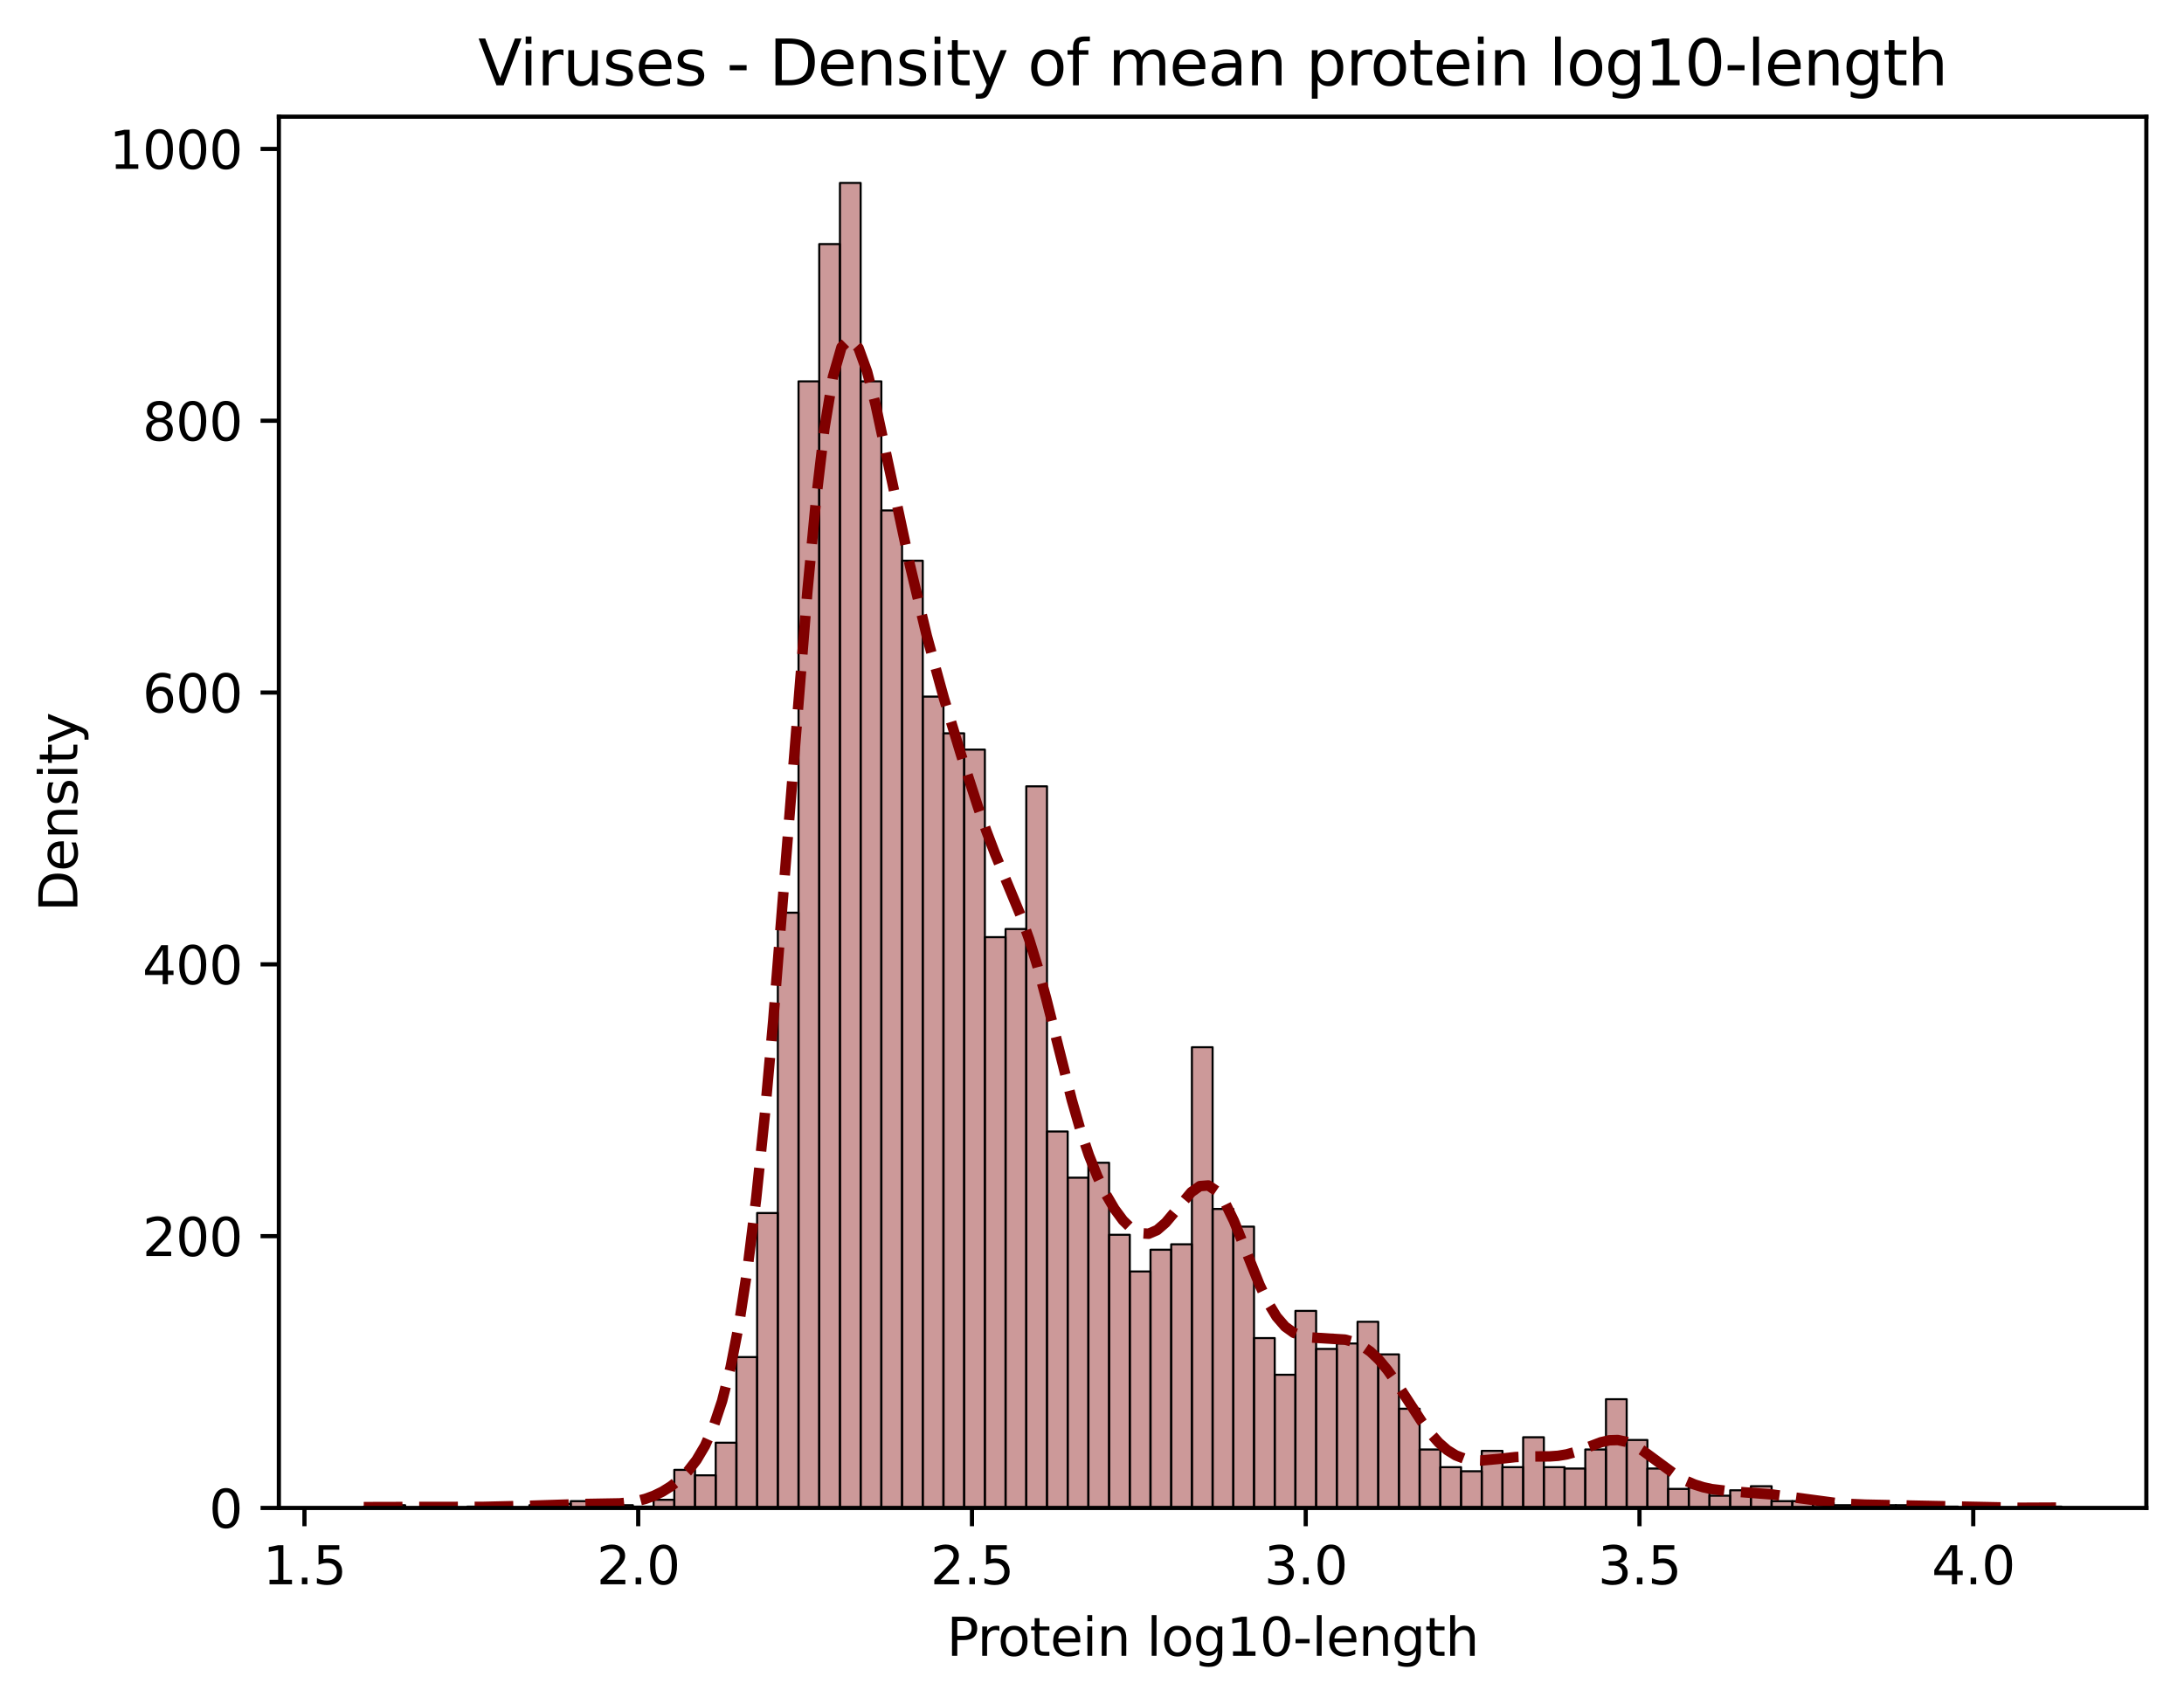 <?xml version="1.0" encoding="utf-8" standalone="no"?>
<!DOCTYPE svg PUBLIC "-//W3C//DTD SVG 1.1//EN"
  "http://www.w3.org/Graphics/SVG/1.1/DTD/svg11.dtd">
<svg xmlns:xlink="http://www.w3.org/1999/xlink" width="417.648pt" height="325.986pt" viewBox="0 0 417.648 325.986" xmlns="http://www.w3.org/2000/svg" version="1.1">
 <defs>
  <style type="text/css">*{stroke-linejoin: round; stroke-linecap: butt}</style>
 </defs>
 <g id="figure_1">
  <g id="patch_1">
   <path d="M 0 325.986 
L 417.648 325.986 
L 417.648 0 
L 0 0 
z
" style="fill: #ffffff"/>
  </g>
  <g id="axes_1">
   <g id="patch_2">
    <path d="M 53.328 288.43 
L 410.448 288.43 
L 410.448 22.318 
L 53.328 22.318 
z
" style="fill: #ffffff"/>
   </g>
   <g id="patch_3">
    <path d="M 69.561 288.43 
L 73.52 288.43 
L 73.52 288.17 
L 69.561 288.17 
z
" clip-path="url(#p2d812155a5)" style="fill: #800000; fill-opacity: 0.4; stroke: #000000; stroke-width: 0.396; stroke-linejoin: miter"/>
   </g>
   <g id="patch_4">
    <path d="M 73.52 288.43 
L 77.479 288.43 
L 77.479 287.91 
L 73.52 287.91 
z
" clip-path="url(#p2d812155a5)" style="fill: #800000; fill-opacity: 0.4; stroke: #000000; stroke-width: 0.396; stroke-linejoin: miter"/>
   </g>
   <g id="patch_5">
    <path d="M 77.479 288.43 
L 81.438 288.43 
L 81.438 288.43 
L 77.479 288.43 
z
" clip-path="url(#p2d812155a5)" style="fill: #800000; fill-opacity: 0.4; stroke: #000000; stroke-width: 0.396; stroke-linejoin: miter"/>
   </g>
   <g id="patch_6">
    <path d="M 81.438 288.43 
L 85.398 288.43 
L 85.398 288.17 
L 81.438 288.17 
z
" clip-path="url(#p2d812155a5)" style="fill: #800000; fill-opacity: 0.4; stroke: #000000; stroke-width: 0.396; stroke-linejoin: miter"/>
   </g>
   <g id="patch_7">
    <path d="M 85.398 288.43 
L 89.357 288.43 
L 89.357 288.43 
L 85.398 288.43 
z
" clip-path="url(#p2d812155a5)" style="fill: #800000; fill-opacity: 0.4; stroke: #000000; stroke-width: 0.396; stroke-linejoin: miter"/>
   </g>
   <g id="patch_8">
    <path d="M 89.357 288.43 
L 93.316 288.43 
L 93.316 288.17 
L 89.357 288.17 
z
" clip-path="url(#p2d812155a5)" style="fill: #800000; fill-opacity: 0.4; stroke: #000000; stroke-width: 0.396; stroke-linejoin: miter"/>
   </g>
   <g id="patch_9">
    <path d="M 93.316 288.43 
L 97.275 288.43 
L 97.275 288.17 
L 93.316 288.17 
z
" clip-path="url(#p2d812155a5)" style="fill: #800000; fill-opacity: 0.4; stroke: #000000; stroke-width: 0.396; stroke-linejoin: miter"/>
   </g>
   <g id="patch_10">
    <path d="M 97.275 288.43 
L 101.234 288.43 
L 101.234 288.43 
L 97.275 288.43 
z
" clip-path="url(#p2d812155a5)" style="fill: #800000; fill-opacity: 0.4; stroke: #000000; stroke-width: 0.396; stroke-linejoin: miter"/>
   </g>
   <g id="patch_11">
    <path d="M 101.234 288.43 
L 105.194 288.43 
L 105.194 287.91 
L 101.234 287.91 
z
" clip-path="url(#p2d812155a5)" style="fill: #800000; fill-opacity: 0.4; stroke: #000000; stroke-width: 0.396; stroke-linejoin: miter"/>
   </g>
   <g id="patch_12">
    <path d="M 105.194 288.43 
L 109.153 288.43 
L 109.153 287.65 
L 105.194 287.65 
z
" clip-path="url(#p2d812155a5)" style="fill: #800000; fill-opacity: 0.4; stroke: #000000; stroke-width: 0.396; stroke-linejoin: miter"/>
   </g>
   <g id="patch_13">
    <path d="M 109.153 288.43 
L 113.112 288.43 
L 113.112 287.13 
L 109.153 287.13 
z
" clip-path="url(#p2d812155a5)" style="fill: #800000; fill-opacity: 0.4; stroke: #000000; stroke-width: 0.396; stroke-linejoin: miter"/>
   </g>
   <g id="patch_14">
    <path d="M 113.112 288.43 
L 117.071 288.43 
L 117.071 287.91 
L 113.112 287.91 
z
" clip-path="url(#p2d812155a5)" style="fill: #800000; fill-opacity: 0.4; stroke: #000000; stroke-width: 0.396; stroke-linejoin: miter"/>
   </g>
   <g id="patch_15">
    <path d="M 117.071 288.43 
L 121.03 288.43 
L 121.03 287.91 
L 117.071 287.91 
z
" clip-path="url(#p2d812155a5)" style="fill: #800000; fill-opacity: 0.4; stroke: #000000; stroke-width: 0.396; stroke-linejoin: miter"/>
   </g>
   <g id="patch_16">
    <path d="M 121.03 288.43 
L 124.99 288.43 
L 124.99 288.17 
L 121.03 288.17 
z
" clip-path="url(#p2d812155a5)" style="fill: #800000; fill-opacity: 0.4; stroke: #000000; stroke-width: 0.396; stroke-linejoin: miter"/>
   </g>
   <g id="patch_17">
    <path d="M 124.99 288.43 
L 128.949 288.43 
L 128.949 286.87 
L 124.99 286.87 
z
" clip-path="url(#p2d812155a5)" style="fill: #800000; fill-opacity: 0.4; stroke: #000000; stroke-width: 0.396; stroke-linejoin: miter"/>
   </g>
   <g id="patch_18">
    <path d="M 128.949 288.43 
L 132.908 288.43 
L 132.908 281.152 
L 128.949 281.152 
z
" clip-path="url(#p2d812155a5)" style="fill: #800000; fill-opacity: 0.4; stroke: #000000; stroke-width: 0.396; stroke-linejoin: miter"/>
   </g>
   <g id="patch_19">
    <path d="M 132.908 288.43 
L 136.867 288.43 
L 136.867 282.192 
L 132.908 282.192 
z
" clip-path="url(#p2d812155a5)" style="fill: #800000; fill-opacity: 0.4; stroke: #000000; stroke-width: 0.396; stroke-linejoin: miter"/>
   </g>
   <g id="patch_20">
    <path d="M 136.867 288.43 
L 140.826 288.43 
L 140.826 275.953 
L 136.867 275.953 
z
" clip-path="url(#p2d812155a5)" style="fill: #800000; fill-opacity: 0.4; stroke: #000000; stroke-width: 0.396; stroke-linejoin: miter"/>
   </g>
   <g id="patch_21">
    <path d="M 140.826 288.43 
L 144.786 288.43 
L 144.786 259.577 
L 140.826 259.577 
z
" clip-path="url(#p2d812155a5)" style="fill: #800000; fill-opacity: 0.4; stroke: #000000; stroke-width: 0.396; stroke-linejoin: miter"/>
   </g>
   <g id="patch_22">
    <path d="M 144.786 288.43 
L 148.745 288.43 
L 148.745 232.023 
L 144.786 232.023 
z
" clip-path="url(#p2d812155a5)" style="fill: #800000; fill-opacity: 0.4; stroke: #000000; stroke-width: 0.396; stroke-linejoin: miter"/>
   </g>
   <g id="patch_23">
    <path d="M 148.745 288.43 
L 152.704 288.43 
L 152.704 174.577 
L 148.745 174.577 
z
" clip-path="url(#p2d812155a5)" style="fill: #800000; fill-opacity: 0.4; stroke: #000000; stroke-width: 0.396; stroke-linejoin: miter"/>
   </g>
   <g id="patch_24">
    <path d="M 152.704 288.43 
L 156.663 288.43 
L 156.663 72.941 
L 152.704 72.941 
z
" clip-path="url(#p2d812155a5)" style="fill: #800000; fill-opacity: 0.4; stroke: #000000; stroke-width: 0.396; stroke-linejoin: miter"/>
   </g>
   <g id="patch_25">
    <path d="M 156.663 288.43 
L 160.622 288.43 
L 160.622 46.687 
L 156.663 46.687 
z
" clip-path="url(#p2d812155a5)" style="fill: #800000; fill-opacity: 0.4; stroke: #000000; stroke-width: 0.396; stroke-linejoin: miter"/>
   </g>
   <g id="patch_26">
    <path d="M 160.622 288.43 
L 164.582 288.43 
L 164.582 34.99 
L 160.622 34.99 
z
" clip-path="url(#p2d812155a5)" style="fill: #800000; fill-opacity: 0.4; stroke: #000000; stroke-width: 0.396; stroke-linejoin: miter"/>
   </g>
   <g id="patch_27">
    <path d="M 164.582 288.43 
L 168.541 288.43 
L 168.541 72.941 
L 164.582 72.941 
z
" clip-path="url(#p2d812155a5)" style="fill: #800000; fill-opacity: 0.4; stroke: #000000; stroke-width: 0.396; stroke-linejoin: miter"/>
   </g>
   <g id="patch_28">
    <path d="M 168.541 288.43 
L 172.5 288.43 
L 172.5 97.635 
L 168.541 97.635 
z
" clip-path="url(#p2d812155a5)" style="fill: #800000; fill-opacity: 0.4; stroke: #000000; stroke-width: 0.396; stroke-linejoin: miter"/>
   </g>
   <g id="patch_29">
    <path d="M 172.5 288.43 
L 176.459 288.43 
L 176.459 107.253 
L 172.5 107.253 
z
" clip-path="url(#p2d812155a5)" style="fill: #800000; fill-opacity: 0.4; stroke: #000000; stroke-width: 0.396; stroke-linejoin: miter"/>
   </g>
   <g id="patch_30">
    <path d="M 176.459 288.43 
L 180.419 288.43 
L 180.419 133.247 
L 176.459 133.247 
z
" clip-path="url(#p2d812155a5)" style="fill: #800000; fill-opacity: 0.4; stroke: #000000; stroke-width: 0.396; stroke-linejoin: miter"/>
   </g>
   <g id="patch_31">
    <path d="M 180.419 288.43 
L 184.378 288.43 
L 184.378 140.265 
L 180.419 140.265 
z
" clip-path="url(#p2d812155a5)" style="fill: #800000; fill-opacity: 0.4; stroke: #000000; stroke-width: 0.396; stroke-linejoin: miter"/>
   </g>
   <g id="patch_32">
    <path d="M 184.378 288.43 
L 188.337 288.43 
L 188.337 143.384 
L 184.378 143.384 
z
" clip-path="url(#p2d812155a5)" style="fill: #800000; fill-opacity: 0.4; stroke: #000000; stroke-width: 0.396; stroke-linejoin: miter"/>
   </g>
   <g id="patch_33">
    <path d="M 188.337 288.43 
L 192.296 288.43 
L 192.296 179.256 
L 188.337 179.256 
z
" clip-path="url(#p2d812155a5)" style="fill: #800000; fill-opacity: 0.4; stroke: #000000; stroke-width: 0.396; stroke-linejoin: miter"/>
   </g>
   <g id="patch_34">
    <path d="M 192.296 288.43 
L 196.255 288.43 
L 196.255 177.696 
L 192.296 177.696 
z
" clip-path="url(#p2d812155a5)" style="fill: #800000; fill-opacity: 0.4; stroke: #000000; stroke-width: 0.396; stroke-linejoin: miter"/>
   </g>
   <g id="patch_35">
    <path d="M 196.255 288.43 
L 200.215 288.43 
L 200.215 150.403 
L 196.255 150.403 
z
" clip-path="url(#p2d812155a5)" style="fill: #800000; fill-opacity: 0.4; stroke: #000000; stroke-width: 0.396; stroke-linejoin: miter"/>
   </g>
   <g id="patch_36">
    <path d="M 200.215 288.43 
L 204.174 288.43 
L 204.174 216.427 
L 200.215 216.427 
z
" clip-path="url(#p2d812155a5)" style="fill: #800000; fill-opacity: 0.4; stroke: #000000; stroke-width: 0.396; stroke-linejoin: miter"/>
   </g>
   <g id="patch_37">
    <path d="M 204.174 288.43 
L 208.133 288.43 
L 208.133 225.265 
L 204.174 225.265 
z
" clip-path="url(#p2d812155a5)" style="fill: #800000; fill-opacity: 0.4; stroke: #000000; stroke-width: 0.396; stroke-linejoin: miter"/>
   </g>
   <g id="patch_38">
    <path d="M 208.133 288.43 
L 212.092 288.43 
L 212.092 222.406 
L 208.133 222.406 
z
" clip-path="url(#p2d812155a5)" style="fill: #800000; fill-opacity: 0.4; stroke: #000000; stroke-width: 0.396; stroke-linejoin: miter"/>
   </g>
   <g id="patch_39">
    <path d="M 212.092 288.43 
L 216.051 288.43 
L 216.051 236.182 
L 212.092 236.182 
z
" clip-path="url(#p2d812155a5)" style="fill: #800000; fill-opacity: 0.4; stroke: #000000; stroke-width: 0.396; stroke-linejoin: miter"/>
   </g>
   <g id="patch_40">
    <path d="M 216.051 288.43 
L 220.011 288.43 
L 220.011 243.201 
L 216.051 243.201 
z
" clip-path="url(#p2d812155a5)" style="fill: #800000; fill-opacity: 0.4; stroke: #000000; stroke-width: 0.396; stroke-linejoin: miter"/>
   </g>
   <g id="patch_41">
    <path d="M 220.011 288.43 
L 223.97 288.43 
L 223.97 239.042 
L 220.011 239.042 
z
" clip-path="url(#p2d812155a5)" style="fill: #800000; fill-opacity: 0.4; stroke: #000000; stroke-width: 0.396; stroke-linejoin: miter"/>
   </g>
   <g id="patch_42">
    <path d="M 223.97 288.43 
L 227.929 288.43 
L 227.929 238.002 
L 223.97 238.002 
z
" clip-path="url(#p2d812155a5)" style="fill: #800000; fill-opacity: 0.4; stroke: #000000; stroke-width: 0.396; stroke-linejoin: miter"/>
   </g>
   <g id="patch_43">
    <path d="M 227.929 288.43 
L 231.888 288.43 
L 231.888 200.311 
L 227.929 200.311 
z
" clip-path="url(#p2d812155a5)" style="fill: #800000; fill-opacity: 0.4; stroke: #000000; stroke-width: 0.396; stroke-linejoin: miter"/>
   </g>
   <g id="patch_44">
    <path d="M 231.888 288.43 
L 235.847 288.43 
L 235.847 231.244 
L 231.888 231.244 
z
" clip-path="url(#p2d812155a5)" style="fill: #800000; fill-opacity: 0.4; stroke: #000000; stroke-width: 0.396; stroke-linejoin: miter"/>
   </g>
   <g id="patch_45">
    <path d="M 235.847 288.43 
L 239.807 288.43 
L 239.807 234.623 
L 235.847 234.623 
z
" clip-path="url(#p2d812155a5)" style="fill: #800000; fill-opacity: 0.4; stroke: #000000; stroke-width: 0.396; stroke-linejoin: miter"/>
   </g>
   <g id="patch_46">
    <path d="M 239.807 288.43 
L 243.766 288.43 
L 243.766 255.938 
L 239.807 255.938 
z
" clip-path="url(#p2d812155a5)" style="fill: #800000; fill-opacity: 0.4; stroke: #000000; stroke-width: 0.396; stroke-linejoin: miter"/>
   </g>
   <g id="patch_47">
    <path d="M 243.766 288.43 
L 247.725 288.43 
L 247.725 262.956 
L 243.766 262.956 
z
" clip-path="url(#p2d812155a5)" style="fill: #800000; fill-opacity: 0.4; stroke: #000000; stroke-width: 0.396; stroke-linejoin: miter"/>
   </g>
   <g id="patch_48">
    <path d="M 247.725 288.43 
L 251.684 288.43 
L 251.684 250.739 
L 247.725 250.739 
z
" clip-path="url(#p2d812155a5)" style="fill: #800000; fill-opacity: 0.4; stroke: #000000; stroke-width: 0.396; stroke-linejoin: miter"/>
   </g>
   <g id="patch_49">
    <path d="M 251.684 288.43 
L 255.643 288.43 
L 255.643 258.017 
L 251.684 258.017 
z
" clip-path="url(#p2d812155a5)" style="fill: #800000; fill-opacity: 0.4; stroke: #000000; stroke-width: 0.396; stroke-linejoin: miter"/>
   </g>
   <g id="patch_50">
    <path d="M 255.643 288.43 
L 259.603 288.43 
L 259.603 256.978 
L 255.643 256.978 
z
" clip-path="url(#p2d812155a5)" style="fill: #800000; fill-opacity: 0.4; stroke: #000000; stroke-width: 0.396; stroke-linejoin: miter"/>
   </g>
   <g id="patch_51">
    <path d="M 259.603 288.43 
L 263.562 288.43 
L 263.562 252.819 
L 259.603 252.819 
z
" clip-path="url(#p2d812155a5)" style="fill: #800000; fill-opacity: 0.4; stroke: #000000; stroke-width: 0.396; stroke-linejoin: miter"/>
   </g>
   <g id="patch_52">
    <path d="M 263.562 288.43 
L 267.521 288.43 
L 267.521 259.057 
L 263.562 259.057 
z
" clip-path="url(#p2d812155a5)" style="fill: #800000; fill-opacity: 0.4; stroke: #000000; stroke-width: 0.396; stroke-linejoin: miter"/>
   </g>
   <g id="patch_53">
    <path d="M 267.521 288.43 
L 271.48 288.43 
L 271.48 269.455 
L 267.521 269.455 
z
" clip-path="url(#p2d812155a5)" style="fill: #800000; fill-opacity: 0.4; stroke: #000000; stroke-width: 0.396; stroke-linejoin: miter"/>
   </g>
   <g id="patch_54">
    <path d="M 271.48 288.43 
L 275.439 288.43 
L 275.439 277.253 
L 271.48 277.253 
z
" clip-path="url(#p2d812155a5)" style="fill: #800000; fill-opacity: 0.4; stroke: #000000; stroke-width: 0.396; stroke-linejoin: miter"/>
   </g>
   <g id="patch_55">
    <path d="M 275.439 288.43 
L 279.399 288.43 
L 279.399 280.632 
L 275.439 280.632 
z
" clip-path="url(#p2d812155a5)" style="fill: #800000; fill-opacity: 0.4; stroke: #000000; stroke-width: 0.396; stroke-linejoin: miter"/>
   </g>
   <g id="patch_56">
    <path d="M 279.399 288.43 
L 283.358 288.43 
L 283.358 281.412 
L 279.399 281.412 
z
" clip-path="url(#p2d812155a5)" style="fill: #800000; fill-opacity: 0.4; stroke: #000000; stroke-width: 0.396; stroke-linejoin: miter"/>
   </g>
   <g id="patch_57">
    <path d="M 283.358 288.43 
L 287.317 288.43 
L 287.317 277.513 
L 283.358 277.513 
z
" clip-path="url(#p2d812155a5)" style="fill: #800000; fill-opacity: 0.4; stroke: #000000; stroke-width: 0.396; stroke-linejoin: miter"/>
   </g>
   <g id="patch_58">
    <path d="M 287.317 288.43 
L 291.276 288.43 
L 291.276 280.632 
L 287.317 280.632 
z
" clip-path="url(#p2d812155a5)" style="fill: #800000; fill-opacity: 0.4; stroke: #000000; stroke-width: 0.396; stroke-linejoin: miter"/>
   </g>
   <g id="patch_59">
    <path d="M 291.276 288.43 
L 295.235 288.43 
L 295.235 274.913 
L 291.276 274.913 
z
" clip-path="url(#p2d812155a5)" style="fill: #800000; fill-opacity: 0.4; stroke: #000000; stroke-width: 0.396; stroke-linejoin: miter"/>
   </g>
   <g id="patch_60">
    <path d="M 295.235 288.43 
L 299.195 288.43 
L 299.195 280.632 
L 295.235 280.632 
z
" clip-path="url(#p2d812155a5)" style="fill: #800000; fill-opacity: 0.4; stroke: #000000; stroke-width: 0.396; stroke-linejoin: miter"/>
   </g>
   <g id="patch_61">
    <path d="M 299.195 288.43 
L 303.154 288.43 
L 303.154 280.892 
L 299.195 280.892 
z
" clip-path="url(#p2d812155a5)" style="fill: #800000; fill-opacity: 0.4; stroke: #000000; stroke-width: 0.396; stroke-linejoin: miter"/>
   </g>
   <g id="patch_62">
    <path d="M 303.154 288.43 
L 307.113 288.43 
L 307.113 277.253 
L 303.154 277.253 
z
" clip-path="url(#p2d812155a5)" style="fill: #800000; fill-opacity: 0.4; stroke: #000000; stroke-width: 0.396; stroke-linejoin: miter"/>
   </g>
   <g id="patch_63">
    <path d="M 307.113 288.43 
L 311.072 288.43 
L 311.072 267.635 
L 307.113 267.635 
z
" clip-path="url(#p2d812155a5)" style="fill: #800000; fill-opacity: 0.4; stroke: #000000; stroke-width: 0.396; stroke-linejoin: miter"/>
   </g>
   <g id="patch_64">
    <path d="M 311.072 288.43 
L 315.031 288.43 
L 315.031 275.433 
L 311.072 275.433 
z
" clip-path="url(#p2d812155a5)" style="fill: #800000; fill-opacity: 0.4; stroke: #000000; stroke-width: 0.396; stroke-linejoin: miter"/>
   </g>
   <g id="patch_65">
    <path d="M 315.031 288.43 
L 318.991 288.43 
L 318.991 280.892 
L 315.031 280.892 
z
" clip-path="url(#p2d812155a5)" style="fill: #800000; fill-opacity: 0.4; stroke: #000000; stroke-width: 0.396; stroke-linejoin: miter"/>
   </g>
   <g id="patch_66">
    <path d="M 318.991 288.43 
L 322.95 288.43 
L 322.95 284.791 
L 318.991 284.791 
z
" clip-path="url(#p2d812155a5)" style="fill: #800000; fill-opacity: 0.4; stroke: #000000; stroke-width: 0.396; stroke-linejoin: miter"/>
   </g>
   <g id="patch_67">
    <path d="M 322.95 288.43 
L 326.909 288.43 
L 326.909 284.531 
L 322.95 284.531 
z
" clip-path="url(#p2d812155a5)" style="fill: #800000; fill-opacity: 0.4; stroke: #000000; stroke-width: 0.396; stroke-linejoin: miter"/>
   </g>
   <g id="patch_68">
    <path d="M 326.909 288.43 
L 330.868 288.43 
L 330.868 286.091 
L 326.909 286.091 
z
" clip-path="url(#p2d812155a5)" style="fill: #800000; fill-opacity: 0.4; stroke: #000000; stroke-width: 0.396; stroke-linejoin: miter"/>
   </g>
   <g id="patch_69">
    <path d="M 330.868 288.43 
L 334.827 288.43 
L 334.827 285.051 
L 330.868 285.051 
z
" clip-path="url(#p2d812155a5)" style="fill: #800000; fill-opacity: 0.4; stroke: #000000; stroke-width: 0.396; stroke-linejoin: miter"/>
   </g>
   <g id="patch_70">
    <path d="M 334.827 288.43 
L 338.787 288.43 
L 338.787 284.271 
L 334.827 284.271 
z
" clip-path="url(#p2d812155a5)" style="fill: #800000; fill-opacity: 0.4; stroke: #000000; stroke-width: 0.396; stroke-linejoin: miter"/>
   </g>
   <g id="patch_71">
    <path d="M 338.787 288.43 
L 342.746 288.43 
L 342.746 287.13 
L 338.787 287.13 
z
" clip-path="url(#p2d812155a5)" style="fill: #800000; fill-opacity: 0.4; stroke: #000000; stroke-width: 0.396; stroke-linejoin: miter"/>
   </g>
   <g id="patch_72">
    <path d="M 342.746 288.43 
L 346.705 288.43 
L 346.705 287.13 
L 342.746 287.13 
z
" clip-path="url(#p2d812155a5)" style="fill: #800000; fill-opacity: 0.4; stroke: #000000; stroke-width: 0.396; stroke-linejoin: miter"/>
   </g>
   <g id="patch_73">
    <path d="M 346.705 288.43 
L 350.664 288.43 
L 350.664 287.39 
L 346.705 287.39 
z
" clip-path="url(#p2d812155a5)" style="fill: #800000; fill-opacity: 0.4; stroke: #000000; stroke-width: 0.396; stroke-linejoin: miter"/>
   </g>
   <g id="patch_74">
    <path d="M 350.664 288.43 
L 354.623 288.43 
L 354.623 287.91 
L 350.664 287.91 
z
" clip-path="url(#p2d812155a5)" style="fill: #800000; fill-opacity: 0.4; stroke: #000000; stroke-width: 0.396; stroke-linejoin: miter"/>
   </g>
   <g id="patch_75">
    <path d="M 354.623 288.43 
L 358.583 288.43 
L 358.583 287.65 
L 354.623 287.65 
z
" clip-path="url(#p2d812155a5)" style="fill: #800000; fill-opacity: 0.4; stroke: #000000; stroke-width: 0.396; stroke-linejoin: miter"/>
   </g>
   <g id="patch_76">
    <path d="M 358.583 288.43 
L 362.542 288.43 
L 362.542 287.91 
L 358.583 287.91 
z
" clip-path="url(#p2d812155a5)" style="fill: #800000; fill-opacity: 0.4; stroke: #000000; stroke-width: 0.396; stroke-linejoin: miter"/>
   </g>
   <g id="patch_77">
    <path d="M 362.542 288.43 
L 366.501 288.43 
L 366.501 287.91 
L 362.542 287.91 
z
" clip-path="url(#p2d812155a5)" style="fill: #800000; fill-opacity: 0.4; stroke: #000000; stroke-width: 0.396; stroke-linejoin: miter"/>
   </g>
   <g id="patch_78">
    <path d="M 366.501 288.43 
L 370.46 288.43 
L 370.46 288.17 
L 366.501 288.17 
z
" clip-path="url(#p2d812155a5)" style="fill: #800000; fill-opacity: 0.4; stroke: #000000; stroke-width: 0.396; stroke-linejoin: miter"/>
   </g>
   <g id="patch_79">
    <path d="M 370.46 288.43 
L 374.419 288.43 
L 374.419 288.17 
L 370.46 288.17 
z
" clip-path="url(#p2d812155a5)" style="fill: #800000; fill-opacity: 0.4; stroke: #000000; stroke-width: 0.396; stroke-linejoin: miter"/>
   </g>
   <g id="patch_80">
    <path d="M 374.419 288.43 
L 378.379 288.43 
L 378.379 288.43 
L 374.419 288.43 
z
" clip-path="url(#p2d812155a5)" style="fill: #800000; fill-opacity: 0.4; stroke: #000000; stroke-width: 0.396; stroke-linejoin: miter"/>
   </g>
   <g id="patch_81">
    <path d="M 378.379 288.43 
L 382.338 288.43 
L 382.338 288.43 
L 378.379 288.43 
z
" clip-path="url(#p2d812155a5)" style="fill: #800000; fill-opacity: 0.4; stroke: #000000; stroke-width: 0.396; stroke-linejoin: miter"/>
   </g>
   <g id="patch_82">
    <path d="M 382.338 288.43 
L 386.297 288.43 
L 386.297 288.43 
L 382.338 288.43 
z
" clip-path="url(#p2d812155a5)" style="fill: #800000; fill-opacity: 0.4; stroke: #000000; stroke-width: 0.396; stroke-linejoin: miter"/>
   </g>
   <g id="patch_83">
    <path d="M 386.297 288.43 
L 390.256 288.43 
L 390.256 288.43 
L 386.297 288.43 
z
" clip-path="url(#p2d812155a5)" style="fill: #800000; fill-opacity: 0.4; stroke: #000000; stroke-width: 0.396; stroke-linejoin: miter"/>
   </g>
   <g id="patch_84">
    <path d="M 390.256 288.43 
L 394.215 288.43 
L 394.215 288.17 
L 390.256 288.17 
z
" clip-path="url(#p2d812155a5)" style="fill: #800000; fill-opacity: 0.4; stroke: #000000; stroke-width: 0.396; stroke-linejoin: miter"/>
   </g>
   <g id="matplotlib.axis_1">
    <g id="xtick_1">
     <g id="line2d_1">
      <defs>
       <path id="ma19aabcc57" d="M 0 0 
L 0 3.5 
" style="stroke: #000000; stroke-width: 0.8"/>
      </defs>
      <g>
       <use xlink:href="#ma19aabcc57" x="58.222" y="288.43" style="stroke: #000000; stroke-width: 0.8"/>
      </g>
     </g>
     <g id="text_1">
      <!-- 1.5 -->
      <g transform="translate(50.27 303.029) scale(0.1 -0.1)">
       <defs>
        <path id="DejaVuSans-31" d="M 794 531 
L 1825 531 
L 1825 4091 
L 703 3866 
L 703 4441 
L 1819 4666 
L 2450 4666 
L 2450 531 
L 3481 531 
L 3481 0 
L 794 0 
L 794 531 
z
" transform="scale(0.016)"/>
        <path id="DejaVuSans-2e" d="M 684 794 
L 1344 794 
L 1344 0 
L 684 0 
L 684 794 
z
" transform="scale(0.016)"/>
        <path id="DejaVuSans-35" d="M 691 4666 
L 3169 4666 
L 3169 4134 
L 1269 4134 
L 1269 2991 
Q 1406 3038 1543 3061 
Q 1681 3084 1819 3084 
Q 2600 3084 3056 2656 
Q 3513 2228 3513 1497 
Q 3513 744 3044 326 
Q 2575 -91 1722 -91 
Q 1428 -91 1123 -41 
Q 819 9 494 109 
L 494 744 
Q 775 591 1075 516 
Q 1375 441 1709 441 
Q 2250 441 2565 725 
Q 2881 1009 2881 1497 
Q 2881 1984 2565 2268 
Q 2250 2553 1709 2553 
Q 1456 2553 1204 2497 
Q 953 2441 691 2322 
L 691 4666 
z
" transform="scale(0.016)"/>
       </defs>
       <use xlink:href="#DejaVuSans-31"/>
       <use xlink:href="#DejaVuSans-2e" x="63.623"/>
       <use xlink:href="#DejaVuSans-35" x="95.41"/>
      </g>
     </g>
    </g>
    <g id="xtick_2">
     <g id="line2d_2">
      <g>
       <use xlink:href="#ma19aabcc57" x="122.046" y="288.43" style="stroke: #000000; stroke-width: 0.8"/>
      </g>
     </g>
     <g id="text_2">
      <!-- 2.0 -->
      <g transform="translate(114.095 303.029) scale(0.1 -0.1)">
       <defs>
        <path id="DejaVuSans-32" d="M 1228 531 
L 3431 531 
L 3431 0 
L 469 0 
L 469 531 
Q 828 903 1448 1529 
Q 2069 2156 2228 2338 
Q 2531 2678 2651 2914 
Q 2772 3150 2772 3378 
Q 2772 3750 2511 3984 
Q 2250 4219 1831 4219 
Q 1534 4219 1204 4116 
Q 875 4013 500 3803 
L 500 4441 
Q 881 4594 1212 4672 
Q 1544 4750 1819 4750 
Q 2544 4750 2975 4387 
Q 3406 4025 3406 3419 
Q 3406 3131 3298 2873 
Q 3191 2616 2906 2266 
Q 2828 2175 2409 1742 
Q 1991 1309 1228 531 
z
" transform="scale(0.016)"/>
        <path id="DejaVuSans-30" d="M 2034 4250 
Q 1547 4250 1301 3770 
Q 1056 3291 1056 2328 
Q 1056 1369 1301 889 
Q 1547 409 2034 409 
Q 2525 409 2770 889 
Q 3016 1369 3016 2328 
Q 3016 3291 2770 3770 
Q 2525 4250 2034 4250 
z
M 2034 4750 
Q 2819 4750 3233 4129 
Q 3647 3509 3647 2328 
Q 3647 1150 3233 529 
Q 2819 -91 2034 -91 
Q 1250 -91 836 529 
Q 422 1150 422 2328 
Q 422 3509 836 4129 
Q 1250 4750 2034 4750 
z
" transform="scale(0.016)"/>
       </defs>
       <use xlink:href="#DejaVuSans-32"/>
       <use xlink:href="#DejaVuSans-2e" x="63.623"/>
       <use xlink:href="#DejaVuSans-30" x="95.41"/>
      </g>
     </g>
    </g>
    <g id="xtick_3">
     <g id="line2d_3">
      <g>
       <use xlink:href="#ma19aabcc57" x="185.871" y="288.43" style="stroke: #000000; stroke-width: 0.8"/>
      </g>
     </g>
     <g id="text_3">
      <!-- 2.5 -->
      <g transform="translate(177.919 303.029) scale(0.1 -0.1)">
       <use xlink:href="#DejaVuSans-32"/>
       <use xlink:href="#DejaVuSans-2e" x="63.623"/>
       <use xlink:href="#DejaVuSans-35" x="95.41"/>
      </g>
     </g>
    </g>
    <g id="xtick_4">
     <g id="line2d_4">
      <g>
       <use xlink:href="#ma19aabcc57" x="249.696" y="288.43" style="stroke: #000000; stroke-width: 0.8"/>
      </g>
     </g>
     <g id="text_4">
      <!-- 3.0 -->
      <g transform="translate(241.744 303.029) scale(0.1 -0.1)">
       <defs>
        <path id="DejaVuSans-33" d="M 2597 2516 
Q 3050 2419 3304 2112 
Q 3559 1806 3559 1356 
Q 3559 666 3084 287 
Q 2609 -91 1734 -91 
Q 1441 -91 1130 -33 
Q 819 25 488 141 
L 488 750 
Q 750 597 1062 519 
Q 1375 441 1716 441 
Q 2309 441 2620 675 
Q 2931 909 2931 1356 
Q 2931 1769 2642 2001 
Q 2353 2234 1838 2234 
L 1294 2234 
L 1294 2753 
L 1863 2753 
Q 2328 2753 2575 2939 
Q 2822 3125 2822 3475 
Q 2822 3834 2567 4026 
Q 2313 4219 1838 4219 
Q 1578 4219 1281 4162 
Q 984 4106 628 3988 
L 628 4550 
Q 988 4650 1302 4700 
Q 1616 4750 1894 4750 
Q 2613 4750 3031 4423 
Q 3450 4097 3450 3541 
Q 3450 3153 3228 2886 
Q 3006 2619 2597 2516 
z
" transform="scale(0.016)"/>
       </defs>
       <use xlink:href="#DejaVuSans-33"/>
       <use xlink:href="#DejaVuSans-2e" x="63.623"/>
       <use xlink:href="#DejaVuSans-30" x="95.41"/>
      </g>
     </g>
    </g>
    <g id="xtick_5">
     <g id="line2d_5">
      <g>
       <use xlink:href="#ma19aabcc57" x="313.52" y="288.43" style="stroke: #000000; stroke-width: 0.8"/>
      </g>
     </g>
     <g id="text_5">
      <!-- 3.5 -->
      <g transform="translate(305.569 303.029) scale(0.1 -0.1)">
       <use xlink:href="#DejaVuSans-33"/>
       <use xlink:href="#DejaVuSans-2e" x="63.623"/>
       <use xlink:href="#DejaVuSans-35" x="95.41"/>
      </g>
     </g>
    </g>
    <g id="xtick_6">
     <g id="line2d_6">
      <g>
       <use xlink:href="#ma19aabcc57" x="377.345" y="288.43" style="stroke: #000000; stroke-width: 0.8"/>
      </g>
     </g>
     <g id="text_6">
      <!-- 4.0 -->
      <g transform="translate(369.393 303.029) scale(0.1 -0.1)">
       <defs>
        <path id="DejaVuSans-34" d="M 2419 4116 
L 825 1625 
L 2419 1625 
L 2419 4116 
z
M 2253 4666 
L 3047 4666 
L 3047 1625 
L 3713 1625 
L 3713 1100 
L 3047 1100 
L 3047 0 
L 2419 0 
L 2419 1100 
L 313 1100 
L 313 1709 
L 2253 4666 
z
" transform="scale(0.016)"/>
       </defs>
       <use xlink:href="#DejaVuSans-34"/>
       <use xlink:href="#DejaVuSans-2e" x="63.623"/>
       <use xlink:href="#DejaVuSans-30" x="95.41"/>
      </g>
     </g>
    </g>
    <g id="text_7">
     <!-- Protein log10-length -->
     <g transform="translate(181.048 316.707) scale(0.1 -0.1)">
      <defs>
       <path id="DejaVuSans-50" d="M 1259 4147 
L 1259 2394 
L 2053 2394 
Q 2494 2394 2734 2622 
Q 2975 2850 2975 3272 
Q 2975 3691 2734 3919 
Q 2494 4147 2053 4147 
L 1259 4147 
z
M 628 4666 
L 2053 4666 
Q 2838 4666 3239 4311 
Q 3641 3956 3641 3272 
Q 3641 2581 3239 2228 
Q 2838 1875 2053 1875 
L 1259 1875 
L 1259 0 
L 628 0 
L 628 4666 
z
" transform="scale(0.016)"/>
       <path id="DejaVuSans-72" d="M 2631 2963 
Q 2534 3019 2420 3045 
Q 2306 3072 2169 3072 
Q 1681 3072 1420 2755 
Q 1159 2438 1159 1844 
L 1159 0 
L 581 0 
L 581 3500 
L 1159 3500 
L 1159 2956 
Q 1341 3275 1631 3429 
Q 1922 3584 2338 3584 
Q 2397 3584 2469 3576 
Q 2541 3569 2628 3553 
L 2631 2963 
z
" transform="scale(0.016)"/>
       <path id="DejaVuSans-6f" d="M 1959 3097 
Q 1497 3097 1228 2736 
Q 959 2375 959 1747 
Q 959 1119 1226 758 
Q 1494 397 1959 397 
Q 2419 397 2687 759 
Q 2956 1122 2956 1747 
Q 2956 2369 2687 2733 
Q 2419 3097 1959 3097 
z
M 1959 3584 
Q 2709 3584 3137 3096 
Q 3566 2609 3566 1747 
Q 3566 888 3137 398 
Q 2709 -91 1959 -91 
Q 1206 -91 779 398 
Q 353 888 353 1747 
Q 353 2609 779 3096 
Q 1206 3584 1959 3584 
z
" transform="scale(0.016)"/>
       <path id="DejaVuSans-74" d="M 1172 4494 
L 1172 3500 
L 2356 3500 
L 2356 3053 
L 1172 3053 
L 1172 1153 
Q 1172 725 1289 603 
Q 1406 481 1766 481 
L 2356 481 
L 2356 0 
L 1766 0 
Q 1100 0 847 248 
Q 594 497 594 1153 
L 594 3053 
L 172 3053 
L 172 3500 
L 594 3500 
L 594 4494 
L 1172 4494 
z
" transform="scale(0.016)"/>
       <path id="DejaVuSans-65" d="M 3597 1894 
L 3597 1613 
L 953 1613 
Q 991 1019 1311 708 
Q 1631 397 2203 397 
Q 2534 397 2845 478 
Q 3156 559 3463 722 
L 3463 178 
Q 3153 47 2828 -22 
Q 2503 -91 2169 -91 
Q 1331 -91 842 396 
Q 353 884 353 1716 
Q 353 2575 817 3079 
Q 1281 3584 2069 3584 
Q 2775 3584 3186 3129 
Q 3597 2675 3597 1894 
z
M 3022 2063 
Q 3016 2534 2758 2815 
Q 2500 3097 2075 3097 
Q 1594 3097 1305 2825 
Q 1016 2553 972 2059 
L 3022 2063 
z
" transform="scale(0.016)"/>
       <path id="DejaVuSans-69" d="M 603 3500 
L 1178 3500 
L 1178 0 
L 603 0 
L 603 3500 
z
M 603 4863 
L 1178 4863 
L 1178 4134 
L 603 4134 
L 603 4863 
z
" transform="scale(0.016)"/>
       <path id="DejaVuSans-6e" d="M 3513 2113 
L 3513 0 
L 2938 0 
L 2938 2094 
Q 2938 2591 2744 2837 
Q 2550 3084 2163 3084 
Q 1697 3084 1428 2787 
Q 1159 2491 1159 1978 
L 1159 0 
L 581 0 
L 581 3500 
L 1159 3500 
L 1159 2956 
Q 1366 3272 1645 3428 
Q 1925 3584 2291 3584 
Q 2894 3584 3203 3211 
Q 3513 2838 3513 2113 
z
" transform="scale(0.016)"/>
       <path id="DejaVuSans-20" transform="scale(0.016)"/>
       <path id="DejaVuSans-6c" d="M 603 4863 
L 1178 4863 
L 1178 0 
L 603 0 
L 603 4863 
z
" transform="scale(0.016)"/>
       <path id="DejaVuSans-67" d="M 2906 1791 
Q 2906 2416 2648 2759 
Q 2391 3103 1925 3103 
Q 1463 3103 1205 2759 
Q 947 2416 947 1791 
Q 947 1169 1205 825 
Q 1463 481 1925 481 
Q 2391 481 2648 825 
Q 2906 1169 2906 1791 
z
M 3481 434 
Q 3481 -459 3084 -895 
Q 2688 -1331 1869 -1331 
Q 1566 -1331 1297 -1286 
Q 1028 -1241 775 -1147 
L 775 -588 
Q 1028 -725 1275 -790 
Q 1522 -856 1778 -856 
Q 2344 -856 2625 -561 
Q 2906 -266 2906 331 
L 2906 616 
Q 2728 306 2450 153 
Q 2172 0 1784 0 
Q 1141 0 747 490 
Q 353 981 353 1791 
Q 353 2603 747 3093 
Q 1141 3584 1784 3584 
Q 2172 3584 2450 3431 
Q 2728 3278 2906 2969 
L 2906 3500 
L 3481 3500 
L 3481 434 
z
" transform="scale(0.016)"/>
       <path id="DejaVuSans-2d" d="M 313 2009 
L 1997 2009 
L 1997 1497 
L 313 1497 
L 313 2009 
z
" transform="scale(0.016)"/>
       <path id="DejaVuSans-68" d="M 3513 2113 
L 3513 0 
L 2938 0 
L 2938 2094 
Q 2938 2591 2744 2837 
Q 2550 3084 2163 3084 
Q 1697 3084 1428 2787 
Q 1159 2491 1159 1978 
L 1159 0 
L 581 0 
L 581 4863 
L 1159 4863 
L 1159 2956 
Q 1366 3272 1645 3428 
Q 1925 3584 2291 3584 
Q 2894 3584 3203 3211 
Q 3513 2838 3513 2113 
z
" transform="scale(0.016)"/>
      </defs>
      <use xlink:href="#DejaVuSans-50"/>
      <use xlink:href="#DejaVuSans-72" x="58.553"/>
      <use xlink:href="#DejaVuSans-6f" x="97.416"/>
      <use xlink:href="#DejaVuSans-74" x="158.598"/>
      <use xlink:href="#DejaVuSans-65" x="197.807"/>
      <use xlink:href="#DejaVuSans-69" x="259.33"/>
      <use xlink:href="#DejaVuSans-6e" x="287.113"/>
      <use xlink:href="#DejaVuSans-20" x="350.492"/>
      <use xlink:href="#DejaVuSans-6c" x="382.279"/>
      <use xlink:href="#DejaVuSans-6f" x="410.062"/>
      <use xlink:href="#DejaVuSans-67" x="471.244"/>
      <use xlink:href="#DejaVuSans-31" x="534.721"/>
      <use xlink:href="#DejaVuSans-30" x="598.344"/>
      <use xlink:href="#DejaVuSans-2d" x="661.967"/>
      <use xlink:href="#DejaVuSans-6c" x="698.051"/>
      <use xlink:href="#DejaVuSans-65" x="725.834"/>
      <use xlink:href="#DejaVuSans-6e" x="787.357"/>
      <use xlink:href="#DejaVuSans-67" x="850.736"/>
      <use xlink:href="#DejaVuSans-74" x="914.213"/>
      <use xlink:href="#DejaVuSans-68" x="953.422"/>
     </g>
    </g>
   </g>
   <g id="matplotlib.axis_2">
    <g id="ytick_1">
     <g id="line2d_7">
      <defs>
       <path id="md8a56b4535" d="M 0 0 
L -3.5 0 
" style="stroke: #000000; stroke-width: 0.8"/>
      </defs>
      <g>
       <use xlink:href="#md8a56b4535" x="53.328" y="288.43" style="stroke: #000000; stroke-width: 0.8"/>
      </g>
     </g>
     <g id="text_8">
      <!-- 0 -->
      <g transform="translate(39.966 292.229) scale(0.1 -0.1)">
       <use xlink:href="#DejaVuSans-30"/>
      </g>
     </g>
    </g>
    <g id="ytick_2">
     <g id="line2d_8">
      <g>
       <use xlink:href="#md8a56b4535" x="53.328" y="236.442" style="stroke: #000000; stroke-width: 0.8"/>
      </g>
     </g>
     <g id="text_9">
      <!-- 200 -->
      <g transform="translate(27.241 240.242) scale(0.1 -0.1)">
       <use xlink:href="#DejaVuSans-32"/>
       <use xlink:href="#DejaVuSans-30" x="63.623"/>
       <use xlink:href="#DejaVuSans-30" x="127.246"/>
      </g>
     </g>
    </g>
    <g id="ytick_3">
     <g id="line2d_9">
      <g>
       <use xlink:href="#md8a56b4535" x="53.328" y="184.455" style="stroke: #000000; stroke-width: 0.8"/>
      </g>
     </g>
     <g id="text_10">
      <!-- 400 -->
      <g transform="translate(27.241 188.254) scale(0.1 -0.1)">
       <use xlink:href="#DejaVuSans-34"/>
       <use xlink:href="#DejaVuSans-30" x="63.623"/>
       <use xlink:href="#DejaVuSans-30" x="127.246"/>
      </g>
     </g>
    </g>
    <g id="ytick_4">
     <g id="line2d_10">
      <g>
       <use xlink:href="#md8a56b4535" x="53.328" y="132.467" style="stroke: #000000; stroke-width: 0.8"/>
      </g>
     </g>
     <g id="text_11">
      <!-- 600 -->
      <g transform="translate(27.241 136.266) scale(0.1 -0.1)">
       <defs>
        <path id="DejaVuSans-36" d="M 2113 2584 
Q 1688 2584 1439 2293 
Q 1191 2003 1191 1497 
Q 1191 994 1439 701 
Q 1688 409 2113 409 
Q 2538 409 2786 701 
Q 3034 994 3034 1497 
Q 3034 2003 2786 2293 
Q 2538 2584 2113 2584 
z
M 3366 4563 
L 3366 3988 
Q 3128 4100 2886 4159 
Q 2644 4219 2406 4219 
Q 1781 4219 1451 3797 
Q 1122 3375 1075 2522 
Q 1259 2794 1537 2939 
Q 1816 3084 2150 3084 
Q 2853 3084 3261 2657 
Q 3669 2231 3669 1497 
Q 3669 778 3244 343 
Q 2819 -91 2113 -91 
Q 1303 -91 875 529 
Q 447 1150 447 2328 
Q 447 3434 972 4092 
Q 1497 4750 2381 4750 
Q 2619 4750 2861 4703 
Q 3103 4656 3366 4563 
z
" transform="scale(0.016)"/>
       </defs>
       <use xlink:href="#DejaVuSans-36"/>
       <use xlink:href="#DejaVuSans-30" x="63.623"/>
       <use xlink:href="#DejaVuSans-30" x="127.246"/>
      </g>
     </g>
    </g>
    <g id="ytick_5">
     <g id="line2d_11">
      <g>
       <use xlink:href="#md8a56b4535" x="53.328" y="80.479" style="stroke: #000000; stroke-width: 0.8"/>
      </g>
     </g>
     <g id="text_12">
      <!-- 800 -->
      <g transform="translate(27.241 84.279) scale(0.1 -0.1)">
       <defs>
        <path id="DejaVuSans-38" d="M 2034 2216 
Q 1584 2216 1326 1975 
Q 1069 1734 1069 1313 
Q 1069 891 1326 650 
Q 1584 409 2034 409 
Q 2484 409 2743 651 
Q 3003 894 3003 1313 
Q 3003 1734 2745 1975 
Q 2488 2216 2034 2216 
z
M 1403 2484 
Q 997 2584 770 2862 
Q 544 3141 544 3541 
Q 544 4100 942 4425 
Q 1341 4750 2034 4750 
Q 2731 4750 3128 4425 
Q 3525 4100 3525 3541 
Q 3525 3141 3298 2862 
Q 3072 2584 2669 2484 
Q 3125 2378 3379 2068 
Q 3634 1759 3634 1313 
Q 3634 634 3220 271 
Q 2806 -91 2034 -91 
Q 1263 -91 848 271 
Q 434 634 434 1313 
Q 434 1759 690 2068 
Q 947 2378 1403 2484 
z
M 1172 3481 
Q 1172 3119 1398 2916 
Q 1625 2713 2034 2713 
Q 2441 2713 2670 2916 
Q 2900 3119 2900 3481 
Q 2900 3844 2670 4047 
Q 2441 4250 2034 4250 
Q 1625 4250 1398 4047 
Q 1172 3844 1172 3481 
z
" transform="scale(0.016)"/>
       </defs>
       <use xlink:href="#DejaVuSans-38"/>
       <use xlink:href="#DejaVuSans-30" x="63.623"/>
       <use xlink:href="#DejaVuSans-30" x="127.246"/>
      </g>
     </g>
    </g>
    <g id="ytick_6">
     <g id="line2d_12">
      <g>
       <use xlink:href="#md8a56b4535" x="53.328" y="28.492" style="stroke: #000000; stroke-width: 0.8"/>
      </g>
     </g>
     <g id="text_13">
      <!-- 1000 -->
      <g transform="translate(20.878 32.291) scale(0.1 -0.1)">
       <use xlink:href="#DejaVuSans-31"/>
       <use xlink:href="#DejaVuSans-30" x="63.623"/>
       <use xlink:href="#DejaVuSans-30" x="127.246"/>
       <use xlink:href="#DejaVuSans-30" x="190.869"/>
      </g>
     </g>
    </g>
    <g id="text_14">
     <!-- Density -->
     <g transform="translate(14.798 174.383) rotate(-90) scale(0.1 -0.1)">
      <defs>
       <path id="DejaVuSans-44" d="M 1259 4147 
L 1259 519 
L 2022 519 
Q 2988 519 3436 956 
Q 3884 1394 3884 2338 
Q 3884 3275 3436 3711 
Q 2988 4147 2022 4147 
L 1259 4147 
z
M 628 4666 
L 1925 4666 
Q 3281 4666 3915 4102 
Q 4550 3538 4550 2338 
Q 4550 1131 3912 565 
Q 3275 0 1925 0 
L 628 0 
L 628 4666 
z
" transform="scale(0.016)"/>
       <path id="DejaVuSans-73" d="M 2834 3397 
L 2834 2853 
Q 2591 2978 2328 3040 
Q 2066 3103 1784 3103 
Q 1356 3103 1142 2972 
Q 928 2841 928 2578 
Q 928 2378 1081 2264 
Q 1234 2150 1697 2047 
L 1894 2003 
Q 2506 1872 2764 1633 
Q 3022 1394 3022 966 
Q 3022 478 2636 193 
Q 2250 -91 1575 -91 
Q 1294 -91 989 -36 
Q 684 19 347 128 
L 347 722 
Q 666 556 975 473 
Q 1284 391 1588 391 
Q 1994 391 2212 530 
Q 2431 669 2431 922 
Q 2431 1156 2273 1281 
Q 2116 1406 1581 1522 
L 1381 1569 
Q 847 1681 609 1914 
Q 372 2147 372 2553 
Q 372 3047 722 3315 
Q 1072 3584 1716 3584 
Q 2034 3584 2315 3537 
Q 2597 3491 2834 3397 
z
" transform="scale(0.016)"/>
       <path id="DejaVuSans-79" d="M 2059 -325 
Q 1816 -950 1584 -1140 
Q 1353 -1331 966 -1331 
L 506 -1331 
L 506 -850 
L 844 -850 
Q 1081 -850 1212 -737 
Q 1344 -625 1503 -206 
L 1606 56 
L 191 3500 
L 800 3500 
L 1894 763 
L 2988 3500 
L 3597 3500 
L 2059 -325 
z
" transform="scale(0.016)"/>
      </defs>
      <use xlink:href="#DejaVuSans-44"/>
      <use xlink:href="#DejaVuSans-65" x="77.002"/>
      <use xlink:href="#DejaVuSans-6e" x="138.525"/>
      <use xlink:href="#DejaVuSans-73" x="201.904"/>
      <use xlink:href="#DejaVuSans-69" x="254.004"/>
      <use xlink:href="#DejaVuSans-74" x="281.787"/>
      <use xlink:href="#DejaVuSans-79" x="320.996"/>
     </g>
    </g>
   </g>
   <g id="line2d_13">
    <path d="M 69.561 288.274 
L 79.349 288.248 
L 92.401 288.228 
L 100.558 288.037 
L 111.978 287.671 
L 118.504 287.557 
L 120.135 287.398 
L 121.767 287.124 
L 123.398 286.703 
L 125.029 286.108 
L 126.661 285.316 
L 128.292 284.299 
L 129.924 283.014 
L 131.555 281.384 
L 133.187 279.284 
L 134.818 276.528 
L 136.449 272.867 
L 138.081 267.989 
L 139.712 261.539 
L 141.344 253.144 
L 142.975 242.459 
L 144.607 229.239 
L 146.238 213.421 
L 147.869 195.205 
L 151.132 153.995 
L 154.395 113.175 
L 156.027 95.858 
L 157.658 81.949 
L 159.289 72.061 
L 160.921 66.398 
L 162.552 64.751 
L 164.184 66.572 
L 165.815 71.084 
L 167.447 77.437 
L 170.71 92.661 
L 173.972 107.961 
L 177.235 121.635 
L 180.498 133.538 
L 183.761 144.298 
L 187.024 154.371 
L 188.655 159.024 
L 190.287 163.313 
L 195.181 175.117 
L 196.812 179.669 
L 198.444 184.972 
L 200.075 191.016 
L 204.97 210.453 
L 206.601 216.099 
L 208.232 220.962 
L 209.864 225.05 
L 211.495 228.446 
L 213.127 231.232 
L 214.758 233.435 
L 216.39 235.014 
L 218.021 235.888 
L 219.652 235.982 
L 221.284 235.28 
L 222.915 233.867 
L 227.81 228.033 
L 229.441 226.874 
L 231.072 226.746 
L 232.704 227.851 
L 234.335 230.184 
L 235.967 233.533 
L 240.861 245.737 
L 242.492 249.173 
L 244.124 251.857 
L 245.755 253.744 
L 247.387 254.921 
L 249.018 255.551 
L 250.65 255.824 
L 257.175 256.228 
L 258.807 256.662 
L 260.438 257.407 
L 262.07 258.538 
L 263.701 260.095 
L 265.332 262.066 
L 266.964 264.373 
L 271.858 271.896 
L 273.49 274.089 
L 275.121 275.928 
L 276.752 277.358 
L 278.384 278.371 
L 280.015 278.998 
L 281.647 279.299 
L 283.278 279.353 
L 286.541 279.058 
L 289.804 278.702 
L 293.067 278.585 
L 296.33 278.572 
L 297.961 278.458 
L 299.592 278.189 
L 301.224 277.741 
L 306.118 275.875 
L 307.75 275.49 
L 309.381 275.44 
L 311.012 275.789 
L 312.644 276.525 
L 314.275 277.569 
L 320.801 282.371 
L 322.432 283.259 
L 324.064 283.954 
L 325.695 284.468 
L 327.327 284.828 
L 330.59 285.218 
L 338.747 285.838 
L 351.798 287.587 
L 356.693 287.797 
L 386.058 288.399 
L 394.215 288.36 
L 394.215 288.36 
" clip-path="url(#p2d812155a5)" style="fill: none; stroke-dasharray: 7.4,3.2; stroke-dashoffset: 0; stroke: #800000; stroke-width: 2"/>
   </g>
   <g id="patch_85">
    <path d="M 53.328 288.43 
L 53.328 22.318 
" style="fill: none; stroke: #000000; stroke-width: 0.8; stroke-linejoin: miter; stroke-linecap: square"/>
   </g>
   <g id="patch_86">
    <path d="M 410.448 288.43 
L 410.448 22.318 
" style="fill: none; stroke: #000000; stroke-width: 0.8; stroke-linejoin: miter; stroke-linecap: square"/>
   </g>
   <g id="patch_87">
    <path d="M 53.328 288.43 
L 410.448 288.43 
" style="fill: none; stroke: #000000; stroke-width: 0.8; stroke-linejoin: miter; stroke-linecap: square"/>
   </g>
   <g id="patch_88">
    <path d="M 53.328 22.318 
L 410.448 22.318 
" style="fill: none; stroke: #000000; stroke-width: 0.8; stroke-linejoin: miter; stroke-linecap: square"/>
   </g>
   <g id="text_15">
    <!-- Viruses - Density of mean protein log10-length -->
    <g transform="translate(91.427 16.318) scale(0.12 -0.12)">
     <defs>
      <path id="DejaVuSans-56" d="M 1831 0 
L 50 4666 
L 709 4666 
L 2188 738 
L 3669 4666 
L 4325 4666 
L 2547 0 
L 1831 0 
z
" transform="scale(0.016)"/>
      <path id="DejaVuSans-75" d="M 544 1381 
L 544 3500 
L 1119 3500 
L 1119 1403 
Q 1119 906 1312 657 
Q 1506 409 1894 409 
Q 2359 409 2629 706 
Q 2900 1003 2900 1516 
L 2900 3500 
L 3475 3500 
L 3475 0 
L 2900 0 
L 2900 538 
Q 2691 219 2414 64 
Q 2138 -91 1772 -91 
Q 1169 -91 856 284 
Q 544 659 544 1381 
z
M 1991 3584 
L 1991 3584 
z
" transform="scale(0.016)"/>
      <path id="DejaVuSans-66" d="M 2375 4863 
L 2375 4384 
L 1825 4384 
Q 1516 4384 1395 4259 
Q 1275 4134 1275 3809 
L 1275 3500 
L 2222 3500 
L 2222 3053 
L 1275 3053 
L 1275 0 
L 697 0 
L 697 3053 
L 147 3053 
L 147 3500 
L 697 3500 
L 697 3744 
Q 697 4328 969 4595 
Q 1241 4863 1831 4863 
L 2375 4863 
z
" transform="scale(0.016)"/>
      <path id="DejaVuSans-6d" d="M 3328 2828 
Q 3544 3216 3844 3400 
Q 4144 3584 4550 3584 
Q 5097 3584 5394 3201 
Q 5691 2819 5691 2113 
L 5691 0 
L 5113 0 
L 5113 2094 
Q 5113 2597 4934 2840 
Q 4756 3084 4391 3084 
Q 3944 3084 3684 2787 
Q 3425 2491 3425 1978 
L 3425 0 
L 2847 0 
L 2847 2094 
Q 2847 2600 2669 2842 
Q 2491 3084 2119 3084 
Q 1678 3084 1418 2786 
Q 1159 2488 1159 1978 
L 1159 0 
L 581 0 
L 581 3500 
L 1159 3500 
L 1159 2956 
Q 1356 3278 1631 3431 
Q 1906 3584 2284 3584 
Q 2666 3584 2933 3390 
Q 3200 3197 3328 2828 
z
" transform="scale(0.016)"/>
      <path id="DejaVuSans-61" d="M 2194 1759 
Q 1497 1759 1228 1600 
Q 959 1441 959 1056 
Q 959 750 1161 570 
Q 1363 391 1709 391 
Q 2188 391 2477 730 
Q 2766 1069 2766 1631 
L 2766 1759 
L 2194 1759 
z
M 3341 1997 
L 3341 0 
L 2766 0 
L 2766 531 
Q 2569 213 2275 61 
Q 1981 -91 1556 -91 
Q 1019 -91 701 211 
Q 384 513 384 1019 
Q 384 1609 779 1909 
Q 1175 2209 1959 2209 
L 2766 2209 
L 2766 2266 
Q 2766 2663 2505 2880 
Q 2244 3097 1772 3097 
Q 1472 3097 1187 3025 
Q 903 2953 641 2809 
L 641 3341 
Q 956 3463 1253 3523 
Q 1550 3584 1831 3584 
Q 2591 3584 2966 3190 
Q 3341 2797 3341 1997 
z
" transform="scale(0.016)"/>
      <path id="DejaVuSans-70" d="M 1159 525 
L 1159 -1331 
L 581 -1331 
L 581 3500 
L 1159 3500 
L 1159 2969 
Q 1341 3281 1617 3432 
Q 1894 3584 2278 3584 
Q 2916 3584 3314 3078 
Q 3713 2572 3713 1747 
Q 3713 922 3314 415 
Q 2916 -91 2278 -91 
Q 1894 -91 1617 61 
Q 1341 213 1159 525 
z
M 3116 1747 
Q 3116 2381 2855 2742 
Q 2594 3103 2138 3103 
Q 1681 3103 1420 2742 
Q 1159 2381 1159 1747 
Q 1159 1113 1420 752 
Q 1681 391 2138 391 
Q 2594 391 2855 752 
Q 3116 1113 3116 1747 
z
" transform="scale(0.016)"/>
     </defs>
     <use xlink:href="#DejaVuSans-56"/>
     <use xlink:href="#DejaVuSans-69" x="66.158"/>
     <use xlink:href="#DejaVuSans-72" x="93.941"/>
     <use xlink:href="#DejaVuSans-75" x="135.055"/>
     <use xlink:href="#DejaVuSans-73" x="198.434"/>
     <use xlink:href="#DejaVuSans-65" x="250.533"/>
     <use xlink:href="#DejaVuSans-73" x="312.057"/>
     <use xlink:href="#DejaVuSans-20" x="364.156"/>
     <use xlink:href="#DejaVuSans-2d" x="395.943"/>
     <use xlink:href="#DejaVuSans-20" x="432.027"/>
     <use xlink:href="#DejaVuSans-44" x="463.814"/>
     <use xlink:href="#DejaVuSans-65" x="540.816"/>
     <use xlink:href="#DejaVuSans-6e" x="602.34"/>
     <use xlink:href="#DejaVuSans-73" x="665.719"/>
     <use xlink:href="#DejaVuSans-69" x="717.818"/>
     <use xlink:href="#DejaVuSans-74" x="745.602"/>
     <use xlink:href="#DejaVuSans-79" x="784.811"/>
     <use xlink:href="#DejaVuSans-20" x="843.99"/>
     <use xlink:href="#DejaVuSans-6f" x="875.777"/>
     <use xlink:href="#DejaVuSans-66" x="936.959"/>
     <use xlink:href="#DejaVuSans-20" x="972.164"/>
     <use xlink:href="#DejaVuSans-6d" x="1003.951"/>
     <use xlink:href="#DejaVuSans-65" x="1101.363"/>
     <use xlink:href="#DejaVuSans-61" x="1162.887"/>
     <use xlink:href="#DejaVuSans-6e" x="1224.166"/>
     <use xlink:href="#DejaVuSans-20" x="1287.545"/>
     <use xlink:href="#DejaVuSans-70" x="1319.332"/>
     <use xlink:href="#DejaVuSans-72" x="1382.809"/>
     <use xlink:href="#DejaVuSans-6f" x="1421.672"/>
     <use xlink:href="#DejaVuSans-74" x="1482.854"/>
     <use xlink:href="#DejaVuSans-65" x="1522.062"/>
     <use xlink:href="#DejaVuSans-69" x="1583.586"/>
     <use xlink:href="#DejaVuSans-6e" x="1611.369"/>
     <use xlink:href="#DejaVuSans-20" x="1674.748"/>
     <use xlink:href="#DejaVuSans-6c" x="1706.535"/>
     <use xlink:href="#DejaVuSans-6f" x="1734.318"/>
     <use xlink:href="#DejaVuSans-67" x="1795.5"/>
     <use xlink:href="#DejaVuSans-31" x="1858.977"/>
     <use xlink:href="#DejaVuSans-30" x="1922.6"/>
     <use xlink:href="#DejaVuSans-2d" x="1986.223"/>
     <use xlink:href="#DejaVuSans-6c" x="2022.307"/>
     <use xlink:href="#DejaVuSans-65" x="2050.09"/>
     <use xlink:href="#DejaVuSans-6e" x="2111.613"/>
     <use xlink:href="#DejaVuSans-67" x="2174.992"/>
     <use xlink:href="#DejaVuSans-74" x="2238.469"/>
     <use xlink:href="#DejaVuSans-68" x="2277.678"/>
    </g>
   </g>
  </g>
 </g>
 <defs>
  <clipPath id="p2d812155a5">
   <rect x="53.328" y="22.318" width="357.12" height="266.112"/>
  </clipPath>
 </defs>
</svg>
